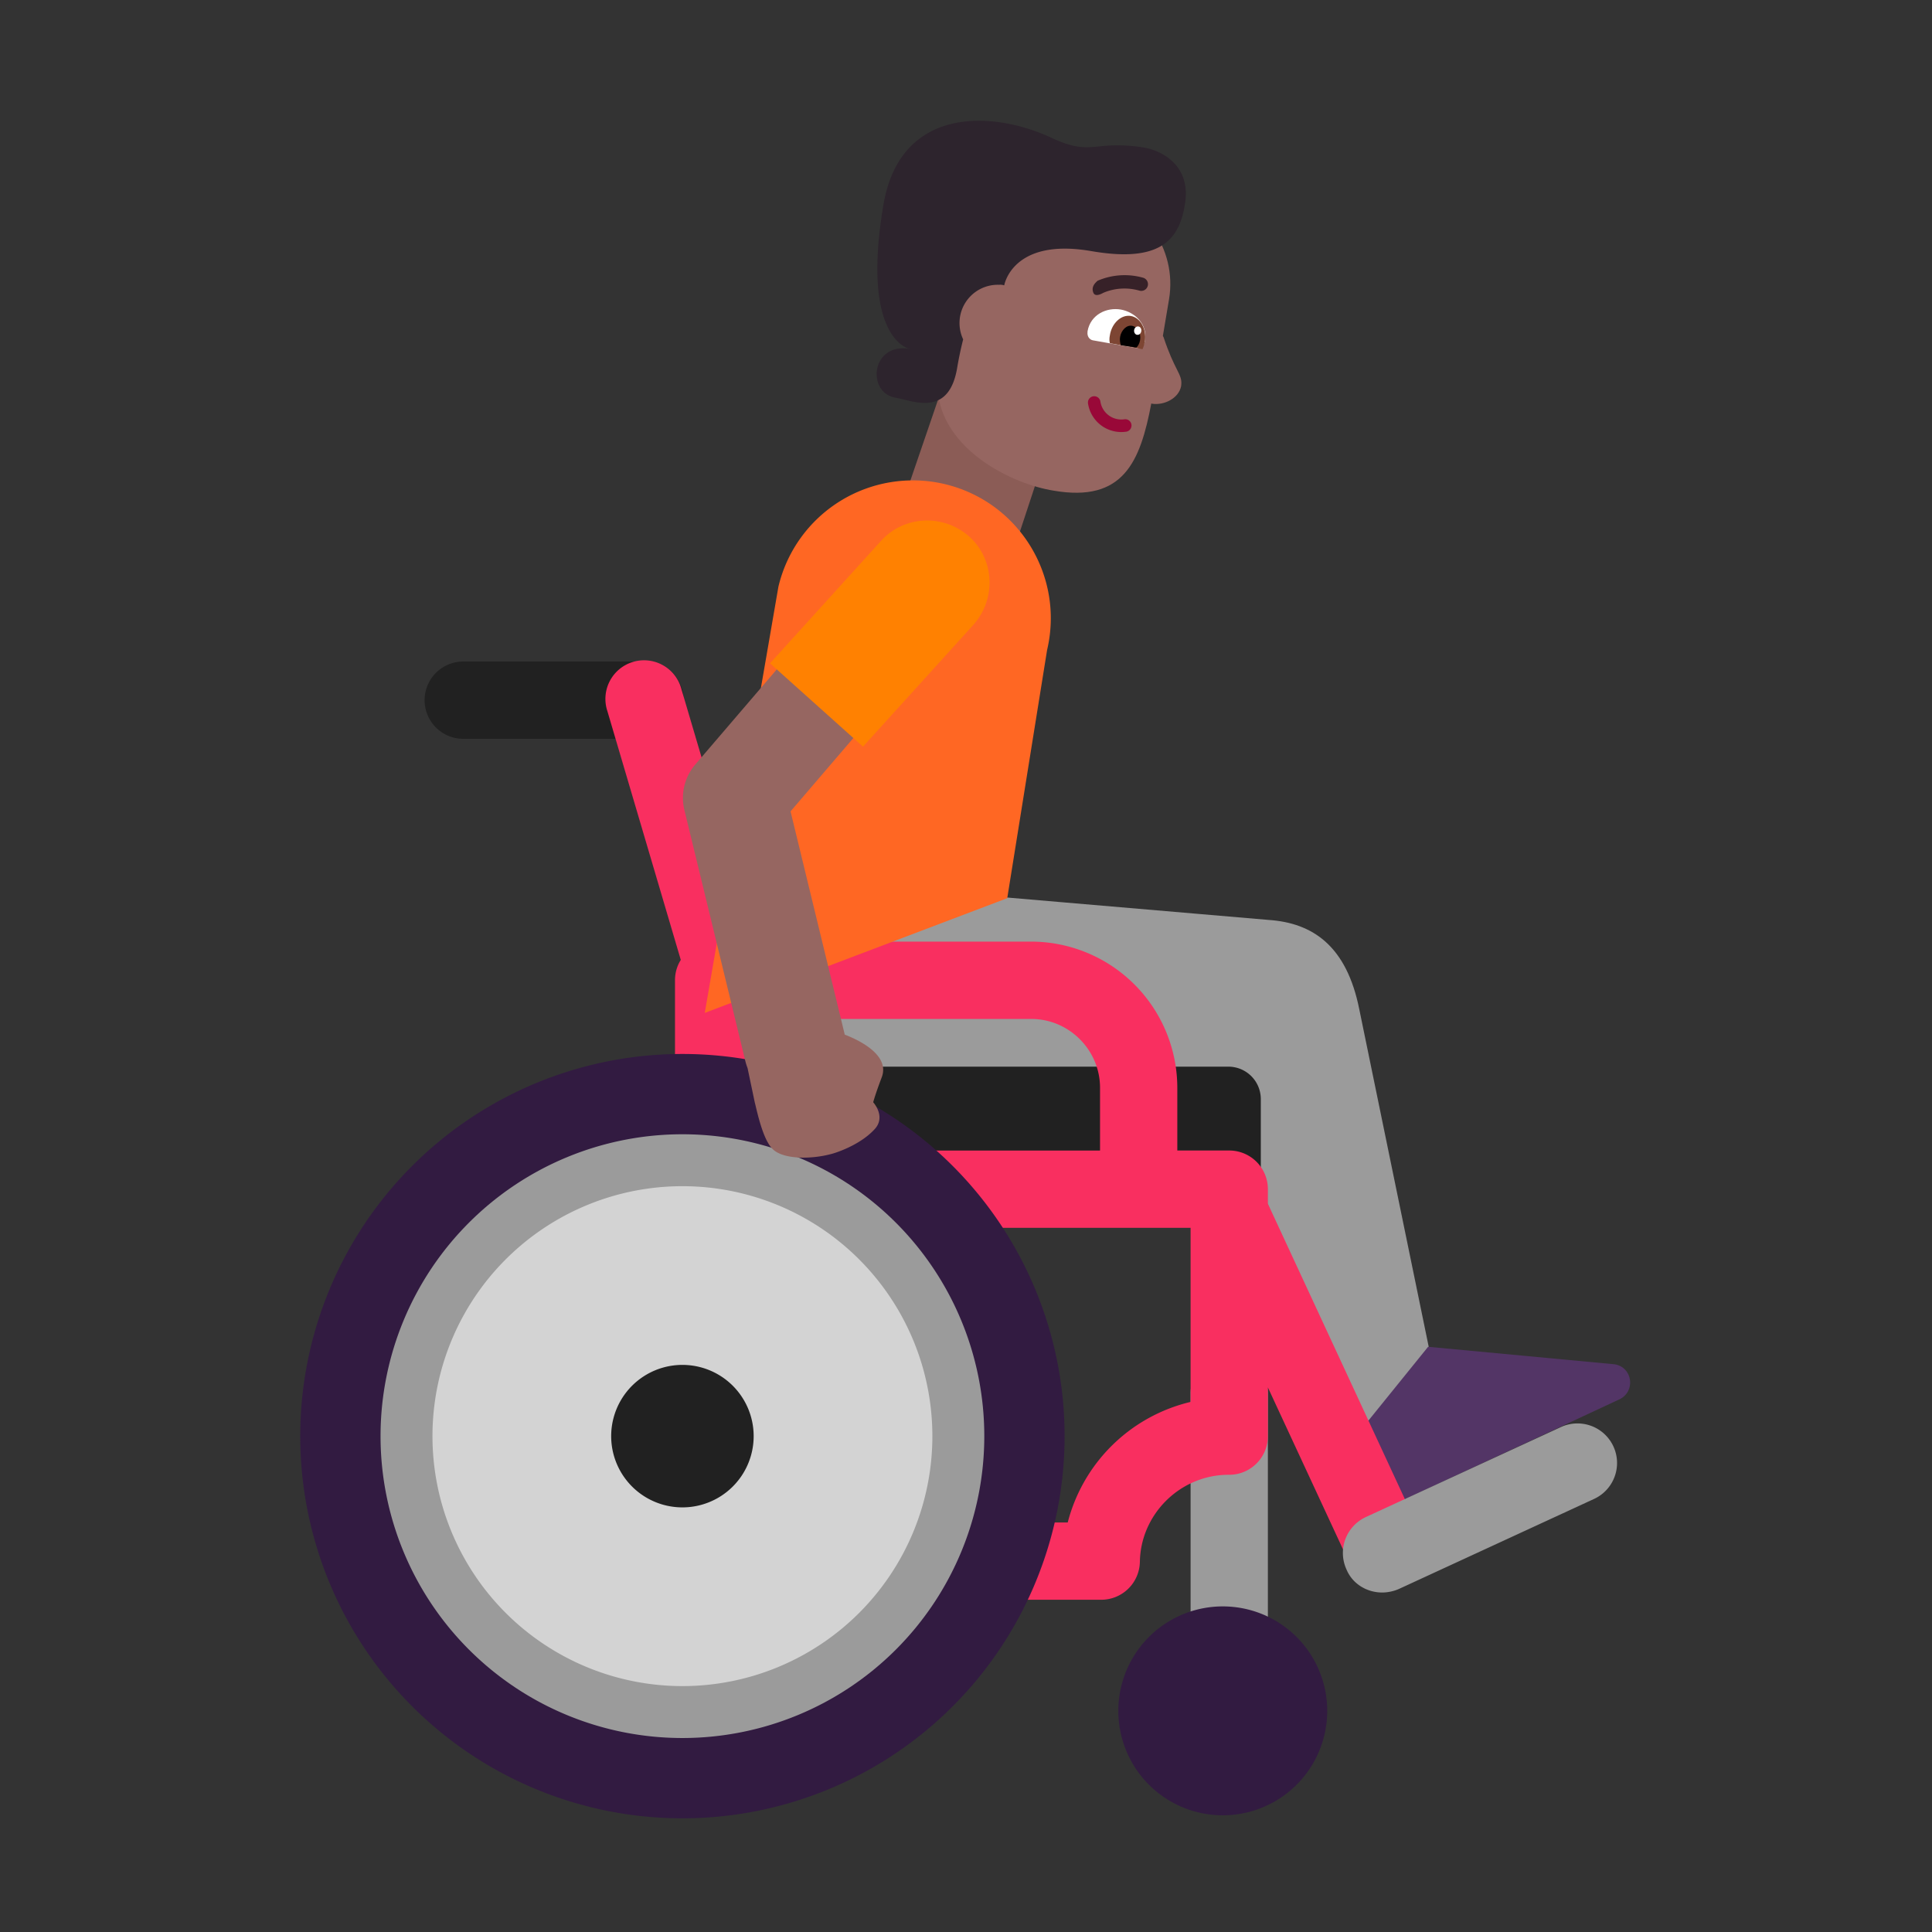<svg xmlns="http://www.w3.org/2000/svg" xmlns:xlink="http://www.w3.org/1999/xlink" width="32" height="32" viewBox="0 0 32 32"><rect x="0" y="0" width="32" height="32" fill="#333333" stroke="none"/><g fill="none"><path fill="#9B9B9B" d="m23.664 22.307l-1.15-5.59c-.21-1.05-.77-1.43-1.5-1.48l-4.32-.37l-4.36-.2s-.78 2.98.37 2.98l7.1.14c.18 0 .34.11.4.27l2.39 5.69z"/><path fill="#533566" d="m22.554 23.667l.49 1.04c.05.11.18.15.28.1l3.5-1.63c.27-.13.22-.53-.08-.58l-3.09-.29z"/><path fill="#212121" d="M10.683 10.957a.64.64 0 0 1 0 1.28h-3.01a.64.64 0 1 1 0-1.28zm9.66 6.71h-7.96v2.47h8.5v-1.93c0-.3-.24-.54-.54-.54"/><path fill="#9B9B9B" d="M20.36 22.437a.64.64 0 0 0-.64.64v5.24a.64.64 0 1 0 1.28 0v-5.24a.64.64 0 0 0-.64-.64"/><path fill="#F92F60" d="M10.06 11.778a.64.64 0 1 1 1.227-.362l1.234 4.18h4.559a2.424 2.424 0 0 1 2.42 2.42v1.04h.86a.64.64 0 0 1 .64.64v.242l2.514 5.42a.64.64 0 0 1-1.161.538L21 22.98v.807a.64.64 0 0 1-.64.64h-.01c-.8 0-1.456.65-1.47 1.44a.64.64 0 0 1-.64.63h-6.25a.64.64 0 0 1-.64-.64V20.13a.64.64 0 0 1-.17-.434v-3.46c0-.124.035-.24.096-.337zm2.4 7.279h5.76v-1.04c0-.627-.514-1.14-1.14-1.14h-4.62zm6.407 1.28H12.63v4.88h5.055a2.76 2.76 0 0 1 2.035-1.997v-2.883z"/><path fill="#321B41" d="M4.973 23.787a6.33 6.33 0 1 0 12.66 0a6.33 6.33 0 0 0-12.66 0m13.55 4.55a1.73 1.73 0 1 0 3.46 0a1.73 1.73 0 0 0-3.46 0"/><path fill="#9B9B9B" d="M6.303 23.787a5 5 0 1 0 10 0a5 5 0 0 0-10 0m16.87 2.53c-.09.04-.19.06-.28.06c-.25 0-.49-.14-.59-.38a.655.655 0 0 1 .32-.87l3.23-1.49a.655.655 0 1 1 .55 1.19z"/><path fill="#D3D3D3" d="M11.303 27.927a4.14 4.14 0 1 1 0-8.28a4.14 4.14 0 0 1 0 8.28"/><path fill="#212121" d="M11.303 24.967a1.18 1.18 0 1 1 0-2.36a1.18 1.18 0 0 1 0 2.36"/><path fill="#8B5C56" d="m15.593 6.457l-.63 1.84l1.88.66l.62-1.88z"/><path fill="#FF6723" d="M15.643 8.017c1.23.29 1.99 1.52 1.7 2.75l-.66 4.11l-5.01 1.9l1.22-7.06a2.29 2.29 0 0 1 2.75-1.7"/><path fill="#966661" d="M14.497 9.183a.852.852 0 0 1 1.293 1.108l-2.696 3.148l.898 3.698c.19.072.762.324.611.71c-.11.29-.14.41-.14.41s.22.24.02.45c-.26.28-.69.4-.69.4c-.35.1-.83.1-1-.08c-.143-.144-.232-.518-.283-.734l-.007-.026l-.121-.576a1 1 0 0 1-.036-.113l-1.01-4.16a.85.85 0 0 1 .18-.755z"/><path fill="#FF8101" d="m12.754 10.987l1.84-2.03c.38-.42 1.03-.45 1.46-.07c.42.38.45 1.03.07 1.46l-1.83 2.02z"/><path fill="#966661" d="M17.453 8.127c-.69-.11-1.73-.64-1.9-1.51l-.11-1.14l-.14-1.2c.15-.84.95-1.41 1.79-1.27l1 .17c.84.14 1.41.94 1.27 1.78l-.102.606l.012.024c.09.271.165.422.218.527c.059.118.088.176.072.283c-.04.2-.28.32-.48.29l-.014-.004c-.183.965-.462 1.642-1.616 1.444"/><path fill="#fff" d="M18.833 5.767c.06.01.11-.04.13-.11v-.01c.05-.28-.17-.48-.4-.52s-.5.08-.55.36v.01c-.01.07.03.13.09.14z"/><path fill="#7D4533" d="M18.923 5.784c.02-.04.03-.08.04-.13c.03-.2-.07-.39-.23-.42s-.32.12-.35.32c-.01.05-.01.09 0 .13z"/><path fill="#000" d="M18.823 5.757q.045-.045.06-.12c.02-.12-.04-.22-.13-.24s-.18.07-.2.18c-.01.05 0 .1.01.14z"/><path fill="#fff" d="M18.833 5.546c-.033-.006-.054-.041-.048-.08c.006-.038.038-.064.07-.059c.034.006.055.041.048.08c-.006.038-.038.064-.07.058"/><path fill="#990838" d="M18.107 6.564a.104.104 0 0 0-.086.119a.557.557 0 0 0 .639.466a.104.104 0 0 0-.033-.205a.35.35 0 0 1-.401-.294a.104.104 0 0 0-.119-.086"/><path fill="#2D242D" d="M16.633 4.727s.13-.79 1.43-.57c1.09.19 1.46-.13 1.56-.76c.12-.65-.38-.9-.66-.95a2.6 2.6 0 0 0-.755-.022c-.233.023-.405.04-.805-.148c-.97-.45-2.49-.52-2.77 1.11c-.38 2.24.43 2.39.43 2.39c-.64-.1-.71.73-.23.81q.06.011.134.03c.309.076.765.188.886-.52a6 6 0 0 1 .1-.476a.634.634 0 0 1 .592-.904c.053-.005.088.01.088.01"/><path fill="#372128" d="m18.265 4.855l.001-.001l.008-.004l.032-.013a.9.9 0 0 1 .567-.023a.11.11 0 0 0 .06-.214a1.13 1.13 0 0 0-.753.05c-.058.05-.106.112-.07.2c.017.04.064.054.155.005"/></g></svg>
